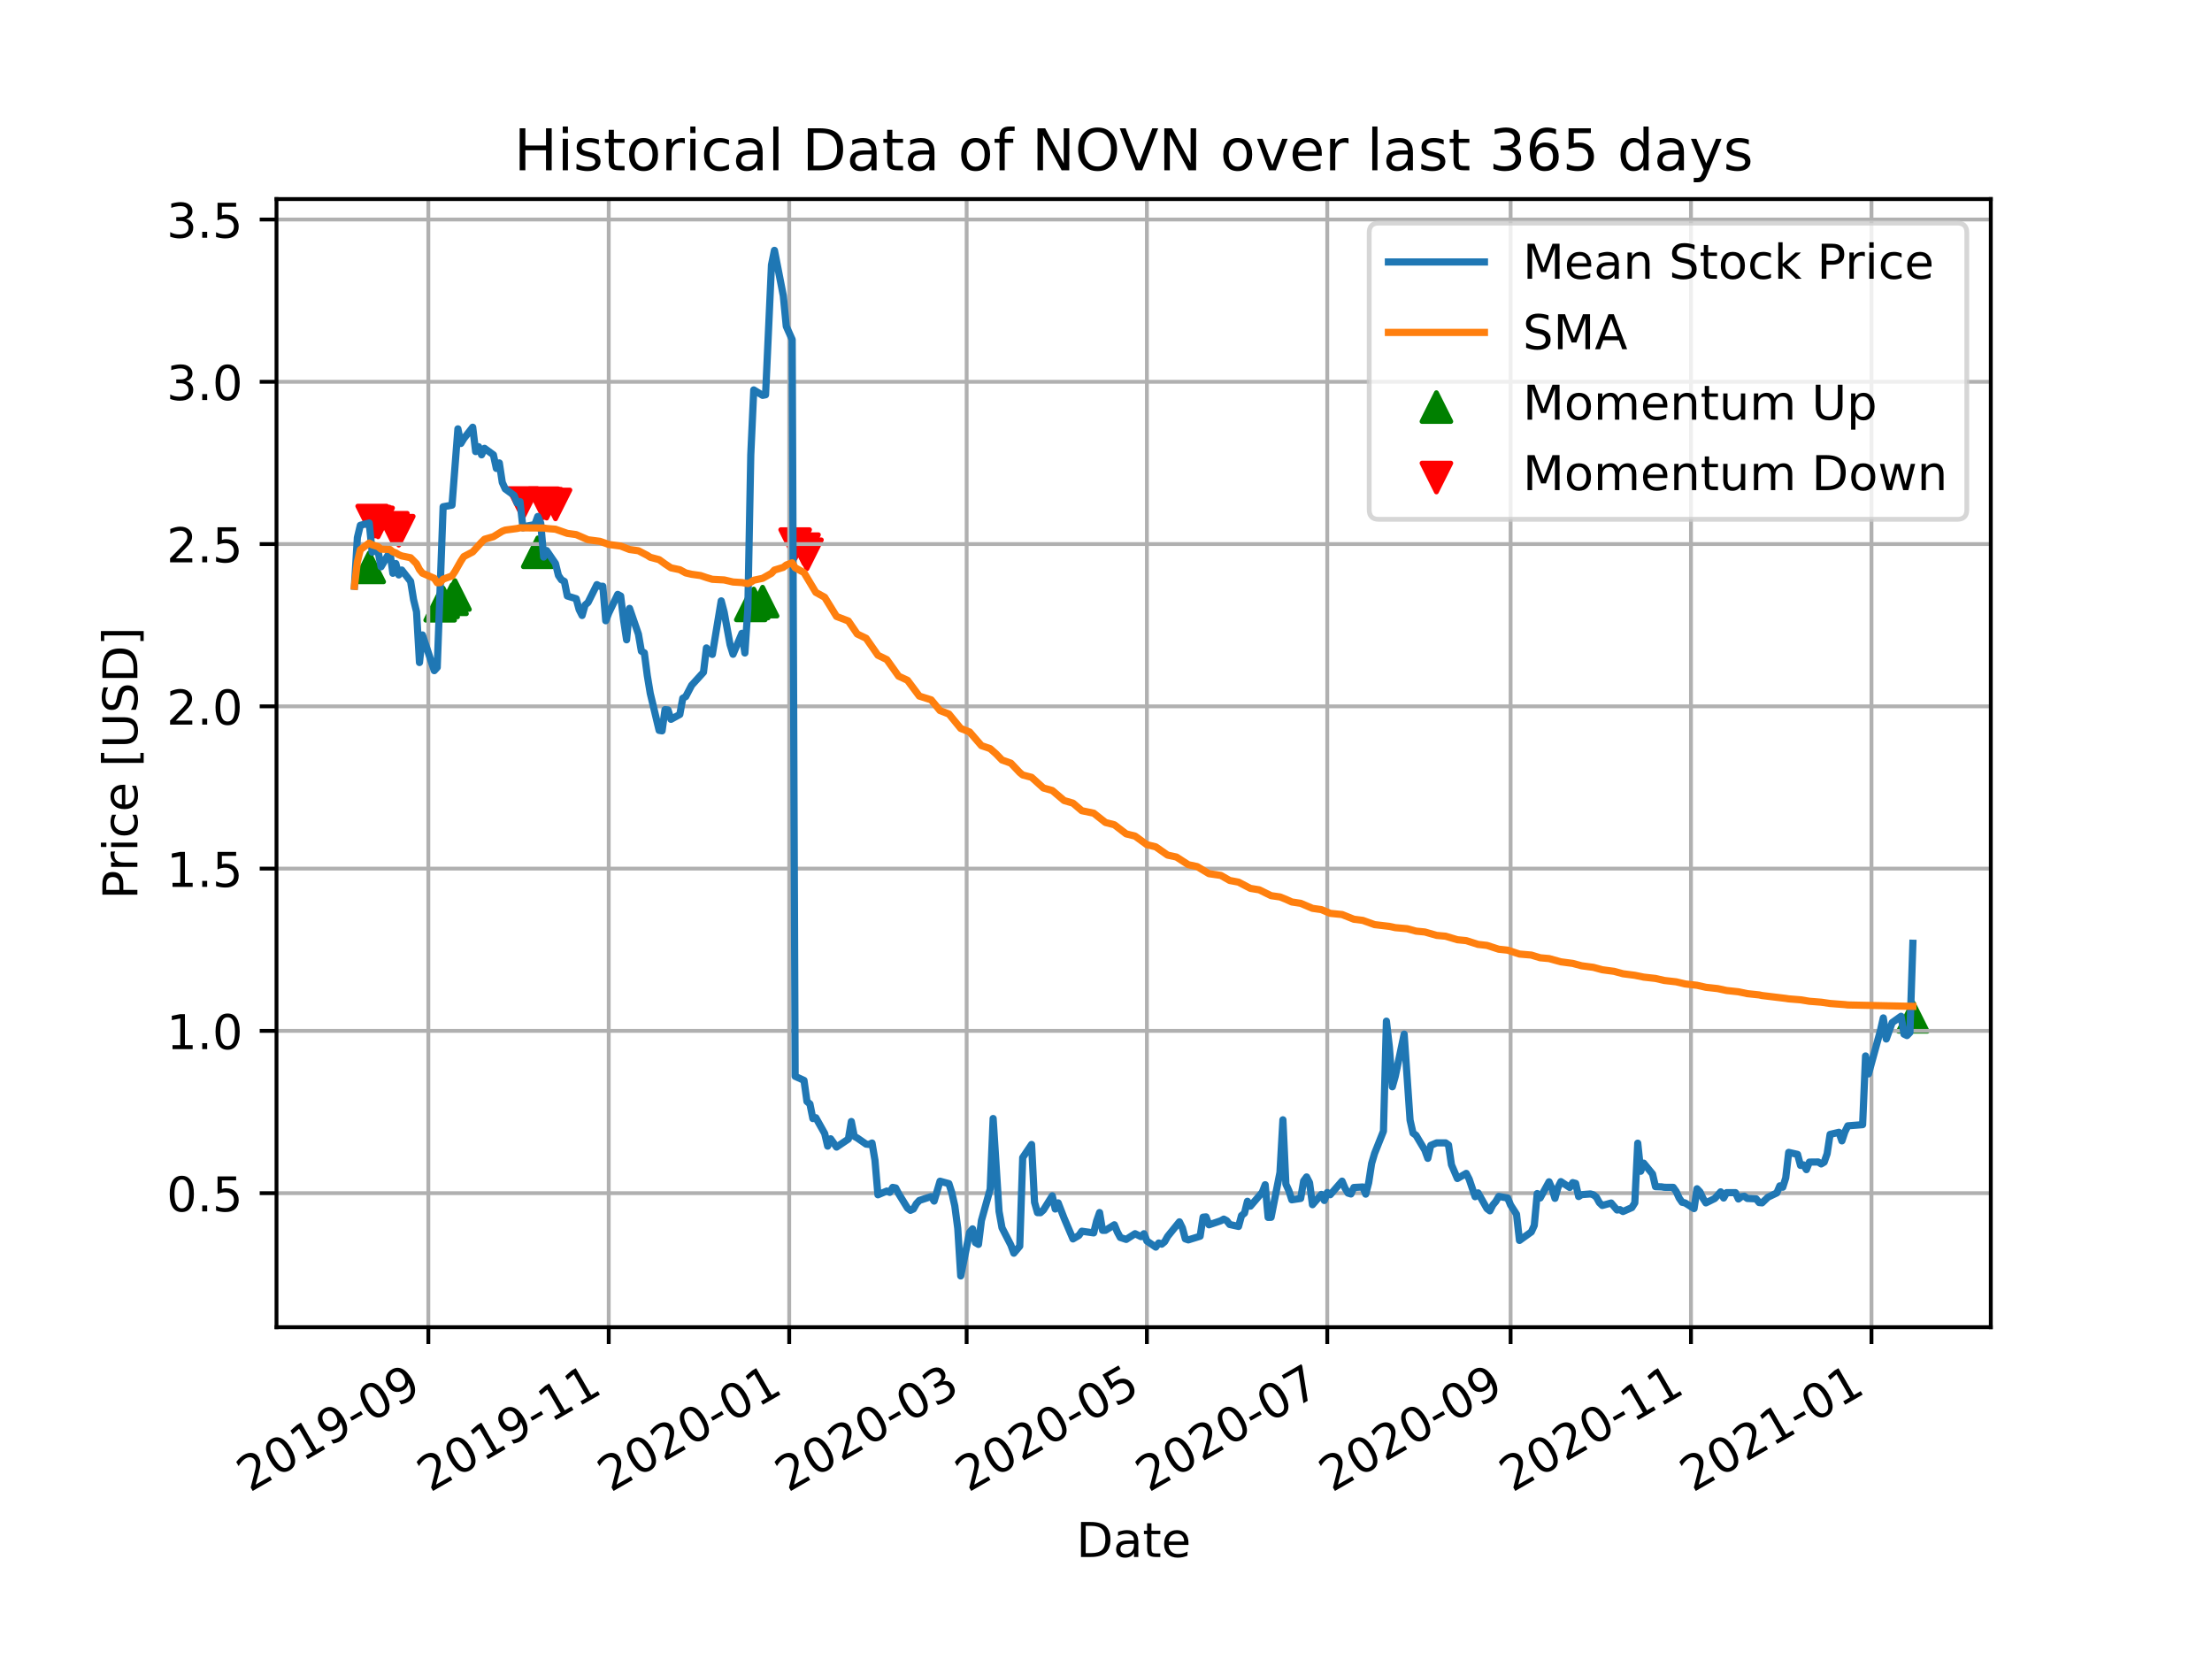 <?xml version="1.0" encoding="utf-8" standalone="no"?>
<!DOCTYPE svg PUBLIC "-//W3C//DTD SVG 1.1//EN"
  "http://www.w3.org/Graphics/SVG/1.1/DTD/svg11.dtd">
<!-- Created with matplotlib (https://matplotlib.org/) -->
<svg height="345.6pt" version="1.1" viewBox="0 0 460.8 345.6" width="460.8pt" xmlns="http://www.w3.org/2000/svg" xmlns:xlink="http://www.w3.org/1999/xlink">
 <defs>
  <style type="text/css">*{stroke-linecap:butt;stroke-linejoin:round;}</style>
 </defs>
 <g id="figure_1">
  <g id="patch_1">
   <path d="M 0 345.6 
L 460.8 345.6 
L 460.8 0 
L 0 0 
z
" style="fill:#ffffff;"/>
  </g>
  <g id="axes_1">
   <g id="patch_2">
    <path d="M 57.6 276.48 
L 414.72 276.48 
L 414.72 41.472 
L 57.6 41.472 
z
" style="fill:#ffffff;"/>
   </g>
   <g id="PathCollection_1">
    <defs>
     <path d="M 0 -3 
L -3 3 
L 3 3 
z
" id="m04ae686fb0" style="stroke:#008000;"/>
    </defs>
    <g clip-path="url(#p4b1b484365)">
     <use style="fill:#008000;stroke:#008000;" x="76.913" xlink:href="#m04ae686fb0" y="118.2"/>
     <use style="fill:#008000;stroke:#008000;" x="91.697" xlink:href="#m04ae686fb0" y="126.199"/>
     <use style="fill:#008000;stroke:#008000;" x="92.313" xlink:href="#m04ae686fb0" y="125.503"/>
     <use style="fill:#008000;stroke:#008000;" x="94.161" xlink:href="#m04ae686fb0" y="124.852"/>
     <use style="fill:#008000;stroke:#008000;" x="94.777" xlink:href="#m04ae686fb0" y="123.955"/>
     <use style="fill:#008000;stroke:#008000;" x="112.024" xlink:href="#m04ae686fb0" y="115.055"/>
     <use style="fill:#008000;stroke:#008000;" x="156.402" xlink:href="#m04ae686fb0" y="126.121"/>
     <use style="fill:#008000;stroke:#008000;" x="157.018" xlink:href="#m04ae686fb0" y="125.716"/>
     <use style="fill:#008000;stroke:#008000;" x="158.866" xlink:href="#m04ae686fb0" y="125.331"/>
     <use style="fill:#008000;stroke:#008000;" x="398.487" xlink:href="#m04ae686fb0" y="211.825"/>
    </g>
   </g>
   <g id="PathCollection_2">
    <defs>
     <path d="M -0 3 
L 3 -3 
L -3 -3 
z
" id="m6aefcc389e" style="stroke:#ff0000;"/>
    </defs>
    <g clip-path="url(#p4b1b484365)">
     <use style="fill:#ff0000;stroke:#ff0000;" x="77.529" xlink:href="#m6aefcc389e" y="108.439"/>
     <use style="fill:#ff0000;stroke:#ff0000;" x="78.145" xlink:href="#m6aefcc389e" y="108.65"/>
     <use style="fill:#ff0000;stroke:#ff0000;" x="78.761" xlink:href="#m6aefcc389e" y="108.819"/>
     <use style="fill:#ff0000;stroke:#ff0000;" x="81.841" xlink:href="#m6aefcc389e" y="109.937"/>
     <use style="fill:#ff0000;stroke:#ff0000;" x="83.073" xlink:href="#m6aefcc389e" y="110.558"/>
     <use style="fill:#ff0000;stroke:#ff0000;" x="108.944" xlink:href="#m6aefcc389e" y="104.785"/>
     <use style="fill:#ff0000;stroke:#ff0000;" x="113.256" xlink:href="#m6aefcc389e" y="104.823"/>
     <use style="fill:#ff0000;stroke:#ff0000;" x="113.872" xlink:href="#m6aefcc389e" y="104.926"/>
     <use style="fill:#ff0000;stroke:#ff0000;" x="115.72" xlink:href="#m6aefcc389e" y="105.083"/>
     <use style="fill:#ff0000;stroke:#ff0000;" x="165.642" xlink:href="#m6aefcc389e" y="113.348"/>
     <use style="fill:#ff0000;stroke:#ff0000;" x="167.489" xlink:href="#m6aefcc389e" y="114.396"/>
     <use style="fill:#ff0000;stroke:#ff0000;" x="168.105" xlink:href="#m6aefcc389e" y="115.466"/>
    </g>
   </g>
   <g id="matplotlib.axis_1">
    <g id="xtick_1">
     <g id="line2d_1">
      <path clip-path="url(#p4b1b484365)" d="M 89.233 276.48 
L 89.233 41.472 
" style="fill:none;stroke:#b0b0b0;stroke-linecap:square;stroke-width:0.8;"/>
     </g>
     <g id="line2d_2">
      <defs>
       <path d="M 0 0 
L 0 3.5 
" id="m0b0d57983b" style="stroke:#000000;stroke-width:0.8;"/>
      </defs>
      <g>
       <use style="stroke:#000000;stroke-width:0.8;" x="89.233" xlink:href="#m0b0d57983b" y="276.48"/>
      </g>
     </g>
     <g id="text_1">
      <!-- 2019-09 -->
      <g transform="translate(52.008 310.952)rotate(-30)scale(0.1 -0.1)">
       <defs>
        <path d="M 19.188 8.297 
L 53.609 8.297 
L 53.609 0 
L 7.328 0 
L 7.328 8.297 
Q 12.938 14.109 22.625 23.891 
Q 32.328 33.688 34.812 36.531 
Q 39.547 41.844 41.422 45.531 
Q 43.312 49.219 43.312 52.781 
Q 43.312 58.594 39.234 62.25 
Q 35.156 65.922 28.609 65.922 
Q 23.969 65.922 18.812 64.312 
Q 13.672 62.703 7.812 59.422 
L 7.812 69.391 
Q 13.766 71.781 18.938 73 
Q 24.125 74.219 28.422 74.219 
Q 39.75 74.219 46.484 68.547 
Q 53.219 62.891 53.219 53.422 
Q 53.219 48.922 51.531 44.891 
Q 49.859 40.875 45.406 35.406 
Q 44.188 33.984 37.641 27.219 
Q 31.109 20.453 19.188 8.297 
z
" id="DejaVuSans-50"/>
        <path d="M 31.781 66.406 
Q 24.172 66.406 20.328 58.906 
Q 16.5 51.422 16.5 36.375 
Q 16.5 21.391 20.328 13.891 
Q 24.172 6.391 31.781 6.391 
Q 39.453 6.391 43.281 13.891 
Q 47.125 21.391 47.125 36.375 
Q 47.125 51.422 43.281 58.906 
Q 39.453 66.406 31.781 66.406 
z
M 31.781 74.219 
Q 44.047 74.219 50.516 64.516 
Q 56.984 54.828 56.984 36.375 
Q 56.984 17.969 50.516 8.266 
Q 44.047 -1.422 31.781 -1.422 
Q 19.531 -1.422 13.062 8.266 
Q 6.594 17.969 6.594 36.375 
Q 6.594 54.828 13.062 64.516 
Q 19.531 74.219 31.781 74.219 
z
" id="DejaVuSans-48"/>
        <path d="M 12.406 8.297 
L 28.516 8.297 
L 28.516 63.922 
L 10.984 60.406 
L 10.984 69.391 
L 28.422 72.906 
L 38.281 72.906 
L 38.281 8.297 
L 54.391 8.297 
L 54.391 0 
L 12.406 0 
z
" id="DejaVuSans-49"/>
        <path d="M 10.984 1.516 
L 10.984 10.5 
Q 14.703 8.734 18.5 7.812 
Q 22.312 6.891 25.984 6.891 
Q 35.75 6.891 40.891 13.453 
Q 46.047 20.016 46.781 33.406 
Q 43.953 29.203 39.594 26.953 
Q 35.25 24.703 29.984 24.703 
Q 19.047 24.703 12.672 31.312 
Q 6.297 37.938 6.297 49.422 
Q 6.297 60.641 12.938 67.422 
Q 19.578 74.219 30.609 74.219 
Q 43.266 74.219 49.922 64.516 
Q 56.594 54.828 56.594 36.375 
Q 56.594 19.141 48.406 8.859 
Q 40.234 -1.422 26.422 -1.422 
Q 22.703 -1.422 18.891 -0.688 
Q 15.094 0.047 10.984 1.516 
z
M 30.609 32.422 
Q 37.25 32.422 41.125 36.953 
Q 45.016 41.5 45.016 49.422 
Q 45.016 57.281 41.125 61.844 
Q 37.25 66.406 30.609 66.406 
Q 23.969 66.406 20.094 61.844 
Q 16.219 57.281 16.219 49.422 
Q 16.219 41.5 20.094 36.953 
Q 23.969 32.422 30.609 32.422 
z
" id="DejaVuSans-57"/>
        <path d="M 4.891 31.391 
L 31.203 31.391 
L 31.203 23.391 
L 4.891 23.391 
z
" id="DejaVuSans-45"/>
       </defs>
       <use xlink:href="#DejaVuSans-50"/>
       <use x="63.623" xlink:href="#DejaVuSans-48"/>
       <use x="127.246" xlink:href="#DejaVuSans-49"/>
       <use x="190.869" xlink:href="#DejaVuSans-57"/>
       <use x="254.492" xlink:href="#DejaVuSans-45"/>
       <use x="290.576" xlink:href="#DejaVuSans-48"/>
       <use x="354.199" xlink:href="#DejaVuSans-57"/>
      </g>
     </g>
    </g>
    <g id="xtick_2">
     <g id="line2d_3">
      <path clip-path="url(#p4b1b484365)" d="M 126.808 276.48 
L 126.808 41.472 
" style="fill:none;stroke:#b0b0b0;stroke-linecap:square;stroke-width:0.8;"/>
     </g>
     <g id="line2d_4">
      <g>
       <use style="stroke:#000000;stroke-width:0.8;" x="126.808" xlink:href="#m0b0d57983b" y="276.48"/>
      </g>
     </g>
     <g id="text_2">
      <!-- 2019-11 -->
      <g transform="translate(89.583 310.952)rotate(-30)scale(0.1 -0.1)">
       <use xlink:href="#DejaVuSans-50"/>
       <use x="63.623" xlink:href="#DejaVuSans-48"/>
       <use x="127.246" xlink:href="#DejaVuSans-49"/>
       <use x="190.869" xlink:href="#DejaVuSans-57"/>
       <use x="254.492" xlink:href="#DejaVuSans-45"/>
       <use x="290.576" xlink:href="#DejaVuSans-49"/>
       <use x="354.199" xlink:href="#DejaVuSans-49"/>
      </g>
     </g>
    </g>
    <g id="xtick_3">
     <g id="line2d_5">
      <path clip-path="url(#p4b1b484365)" d="M 164.41 276.48 
L 164.41 41.472 
" style="fill:none;stroke:#b0b0b0;stroke-linecap:square;stroke-width:0.8;"/>
     </g>
     <g id="line2d_6">
      <g>
       <use style="stroke:#000000;stroke-width:0.8;" x="164.41" xlink:href="#m0b0d57983b" y="276.48"/>
      </g>
     </g>
     <g id="text_3">
      <!-- 2020-01 -->
      <g transform="translate(127.185 310.952)rotate(-30)scale(0.1 -0.1)">
       <use xlink:href="#DejaVuSans-50"/>
       <use x="63.623" xlink:href="#DejaVuSans-48"/>
       <use x="127.246" xlink:href="#DejaVuSans-50"/>
       <use x="190.869" xlink:href="#DejaVuSans-48"/>
       <use x="254.492" xlink:href="#DejaVuSans-45"/>
       <use x="290.576" xlink:href="#DejaVuSans-48"/>
       <use x="354.199" xlink:href="#DejaVuSans-49"/>
      </g>
     </g>
    </g>
    <g id="xtick_4">
     <g id="line2d_7">
      <path clip-path="url(#p4b1b484365)" d="M 201.369 276.48 
L 201.369 41.472 
" style="fill:none;stroke:#b0b0b0;stroke-linecap:square;stroke-width:0.8;"/>
     </g>
     <g id="line2d_8">
      <g>
       <use style="stroke:#000000;stroke-width:0.8;" x="201.369" xlink:href="#m0b0d57983b" y="276.48"/>
      </g>
     </g>
     <g id="text_4">
      <!-- 2020-03 -->
      <g transform="translate(164.144 310.952)rotate(-30)scale(0.1 -0.1)">
       <defs>
        <path d="M 40.578 39.312 
Q 47.656 37.797 51.625 33 
Q 55.609 28.219 55.609 21.188 
Q 55.609 10.406 48.188 4.484 
Q 40.766 -1.422 27.094 -1.422 
Q 22.516 -1.422 17.656 -0.516 
Q 12.797 0.391 7.625 2.203 
L 7.625 11.719 
Q 11.719 9.328 16.594 8.109 
Q 21.484 6.891 26.812 6.891 
Q 36.078 6.891 40.938 10.547 
Q 45.797 14.203 45.797 21.188 
Q 45.797 27.641 41.281 31.266 
Q 36.766 34.906 28.719 34.906 
L 20.219 34.906 
L 20.219 43.016 
L 29.109 43.016 
Q 36.375 43.016 40.234 45.922 
Q 44.094 48.828 44.094 54.297 
Q 44.094 59.906 40.109 62.906 
Q 36.141 65.922 28.719 65.922 
Q 24.656 65.922 20.016 65.031 
Q 15.375 64.156 9.812 62.312 
L 9.812 71.094 
Q 15.438 72.656 20.344 73.438 
Q 25.25 74.219 29.594 74.219 
Q 40.828 74.219 47.359 69.109 
Q 53.906 64.016 53.906 55.328 
Q 53.906 49.266 50.438 45.094 
Q 46.969 40.922 40.578 39.312 
z
" id="DejaVuSans-51"/>
       </defs>
       <use xlink:href="#DejaVuSans-50"/>
       <use x="63.623" xlink:href="#DejaVuSans-48"/>
       <use x="127.246" xlink:href="#DejaVuSans-50"/>
       <use x="190.869" xlink:href="#DejaVuSans-48"/>
       <use x="254.492" xlink:href="#DejaVuSans-45"/>
       <use x="290.576" xlink:href="#DejaVuSans-48"/>
       <use x="354.199" xlink:href="#DejaVuSans-51"/>
      </g>
     </g>
    </g>
    <g id="xtick_5">
     <g id="line2d_9">
      <path clip-path="url(#p4b1b484365)" d="M 238.919 276.48 
L 238.919 41.472 
" style="fill:none;stroke:#b0b0b0;stroke-linecap:square;stroke-width:0.8;"/>
     </g>
     <g id="line2d_10">
      <g>
       <use style="stroke:#000000;stroke-width:0.8;" x="238.919" xlink:href="#m0b0d57983b" y="276.48"/>
      </g>
     </g>
     <g id="text_5">
      <!-- 2020-05 -->
      <g transform="translate(201.694 310.952)rotate(-30)scale(0.1 -0.1)">
       <defs>
        <path d="M 10.797 72.906 
L 49.516 72.906 
L 49.516 64.594 
L 19.828 64.594 
L 19.828 46.734 
Q 21.969 47.469 24.109 47.828 
Q 26.266 48.188 28.422 48.188 
Q 40.625 48.188 47.75 41.5 
Q 54.891 34.812 54.891 23.391 
Q 54.891 11.625 47.562 5.094 
Q 40.234 -1.422 26.906 -1.422 
Q 22.312 -1.422 17.547 -0.641 
Q 12.797 0.141 7.719 1.703 
L 7.719 11.625 
Q 12.109 9.234 16.797 8.062 
Q 21.484 6.891 26.703 6.891 
Q 35.156 6.891 40.078 11.328 
Q 45.016 15.766 45.016 23.391 
Q 45.016 31 40.078 35.438 
Q 35.156 39.891 26.703 39.891 
Q 22.75 39.891 18.812 39.016 
Q 14.891 38.141 10.797 36.281 
z
" id="DejaVuSans-53"/>
       </defs>
       <use xlink:href="#DejaVuSans-50"/>
       <use x="63.623" xlink:href="#DejaVuSans-48"/>
       <use x="127.246" xlink:href="#DejaVuSans-50"/>
       <use x="190.869" xlink:href="#DejaVuSans-48"/>
       <use x="254.492" xlink:href="#DejaVuSans-45"/>
       <use x="290.576" xlink:href="#DejaVuSans-48"/>
       <use x="354.199" xlink:href="#DejaVuSans-53"/>
      </g>
     </g>
    </g>
    <g id="xtick_6">
     <g id="line2d_11">
      <path clip-path="url(#p4b1b484365)" d="M 276.495 276.48 
L 276.495 41.472 
" style="fill:none;stroke:#b0b0b0;stroke-linecap:square;stroke-width:0.8;"/>
     </g>
     <g id="line2d_12">
      <g>
       <use style="stroke:#000000;stroke-width:0.8;" x="276.495" xlink:href="#m0b0d57983b" y="276.48"/>
      </g>
     </g>
     <g id="text_6">
      <!-- 2020-07 -->
      <g transform="translate(239.27 310.952)rotate(-30)scale(0.1 -0.1)">
       <defs>
        <path d="M 8.203 72.906 
L 55.078 72.906 
L 55.078 68.703 
L 28.609 0 
L 18.312 0 
L 43.219 64.594 
L 8.203 64.594 
z
" id="DejaVuSans-55"/>
       </defs>
       <use xlink:href="#DejaVuSans-50"/>
       <use x="63.623" xlink:href="#DejaVuSans-48"/>
       <use x="127.246" xlink:href="#DejaVuSans-50"/>
       <use x="190.869" xlink:href="#DejaVuSans-48"/>
       <use x="254.492" xlink:href="#DejaVuSans-45"/>
       <use x="290.576" xlink:href="#DejaVuSans-48"/>
       <use x="354.199" xlink:href="#DejaVuSans-55"/>
      </g>
     </g>
    </g>
    <g id="xtick_7">
     <g id="line2d_13">
      <path clip-path="url(#p4b1b484365)" d="M 314.686 276.48 
L 314.686 41.472 
" style="fill:none;stroke:#b0b0b0;stroke-linecap:square;stroke-width:0.8;"/>
     </g>
     <g id="line2d_14">
      <g>
       <use style="stroke:#000000;stroke-width:0.8;" x="314.686" xlink:href="#m0b0d57983b" y="276.48"/>
      </g>
     </g>
     <g id="text_7">
      <!-- 2020-09 -->
      <g transform="translate(277.462 310.952)rotate(-30)scale(0.1 -0.1)">
       <use xlink:href="#DejaVuSans-50"/>
       <use x="63.623" xlink:href="#DejaVuSans-48"/>
       <use x="127.246" xlink:href="#DejaVuSans-50"/>
       <use x="190.869" xlink:href="#DejaVuSans-48"/>
       <use x="254.492" xlink:href="#DejaVuSans-45"/>
       <use x="290.576" xlink:href="#DejaVuSans-48"/>
       <use x="354.199" xlink:href="#DejaVuSans-57"/>
      </g>
     </g>
    </g>
    <g id="xtick_8">
     <g id="line2d_15">
      <path clip-path="url(#p4b1b484365)" d="M 352.262 276.48 
L 352.262 41.472 
" style="fill:none;stroke:#b0b0b0;stroke-linecap:square;stroke-width:0.8;"/>
     </g>
     <g id="line2d_16">
      <g>
       <use style="stroke:#000000;stroke-width:0.8;" x="352.262" xlink:href="#m0b0d57983b" y="276.48"/>
      </g>
     </g>
     <g id="text_8">
      <!-- 2020-11 -->
      <g transform="translate(315.037 310.952)rotate(-30)scale(0.1 -0.1)">
       <use xlink:href="#DejaVuSans-50"/>
       <use x="63.623" xlink:href="#DejaVuSans-48"/>
       <use x="127.246" xlink:href="#DejaVuSans-50"/>
       <use x="190.869" xlink:href="#DejaVuSans-48"/>
       <use x="254.492" xlink:href="#DejaVuSans-45"/>
       <use x="290.576" xlink:href="#DejaVuSans-49"/>
       <use x="354.199" xlink:href="#DejaVuSans-49"/>
      </g>
     </g>
    </g>
    <g id="xtick_9">
     <g id="line2d_17">
      <path clip-path="url(#p4b1b484365)" d="M 389.863 276.48 
L 389.863 41.472 
" style="fill:none;stroke:#b0b0b0;stroke-linecap:square;stroke-width:0.8;"/>
     </g>
     <g id="line2d_18">
      <g>
       <use style="stroke:#000000;stroke-width:0.8;" x="389.863" xlink:href="#m0b0d57983b" y="276.48"/>
      </g>
     </g>
     <g id="text_9">
      <!-- 2021-01 -->
      <g transform="translate(352.639 310.952)rotate(-30)scale(0.1 -0.1)">
       <use xlink:href="#DejaVuSans-50"/>
       <use x="63.623" xlink:href="#DejaVuSans-48"/>
       <use x="127.246" xlink:href="#DejaVuSans-50"/>
       <use x="190.869" xlink:href="#DejaVuSans-49"/>
       <use x="254.492" xlink:href="#DejaVuSans-45"/>
       <use x="290.576" xlink:href="#DejaVuSans-48"/>
       <use x="354.199" xlink:href="#DejaVuSans-49"/>
      </g>
     </g>
    </g>
    <g id="text_10">
     <!-- Date -->
     <g transform="translate(224.209 324.351)scale(0.1 -0.1)">
      <defs>
       <path d="M 19.672 64.797 
L 19.672 8.109 
L 31.594 8.109 
Q 46.688 8.109 53.688 14.938 
Q 60.688 21.781 60.688 36.531 
Q 60.688 51.172 53.688 57.984 
Q 46.688 64.797 31.594 64.797 
z
M 9.812 72.906 
L 30.078 72.906 
Q 51.266 72.906 61.172 64.094 
Q 71.094 55.281 71.094 36.531 
Q 71.094 17.672 61.125 8.828 
Q 51.172 0 30.078 0 
L 9.812 0 
z
" id="DejaVuSans-68"/>
       <path d="M 34.281 27.484 
Q 23.391 27.484 19.188 25 
Q 14.984 22.516 14.984 16.5 
Q 14.984 11.719 18.141 8.906 
Q 21.297 6.109 26.703 6.109 
Q 34.188 6.109 38.703 11.406 
Q 43.219 16.703 43.219 25.484 
L 43.219 27.484 
z
M 52.203 31.203 
L 52.203 0 
L 43.219 0 
L 43.219 8.297 
Q 40.141 3.328 35.547 0.953 
Q 30.953 -1.422 24.312 -1.422 
Q 15.922 -1.422 10.953 3.297 
Q 6 8.016 6 15.922 
Q 6 25.141 12.172 29.828 
Q 18.359 34.516 30.609 34.516 
L 43.219 34.516 
L 43.219 35.406 
Q 43.219 41.609 39.141 45 
Q 35.062 48.391 27.688 48.391 
Q 23 48.391 18.547 47.266 
Q 14.109 46.141 10.016 43.891 
L 10.016 52.203 
Q 14.938 54.109 19.578 55.047 
Q 24.219 56 28.609 56 
Q 40.484 56 46.344 49.844 
Q 52.203 43.703 52.203 31.203 
z
" id="DejaVuSans-97"/>
       <path d="M 18.312 70.219 
L 18.312 54.688 
L 36.812 54.688 
L 36.812 47.703 
L 18.312 47.703 
L 18.312 18.016 
Q 18.312 11.328 20.141 9.422 
Q 21.969 7.516 27.594 7.516 
L 36.812 7.516 
L 36.812 0 
L 27.594 0 
Q 17.188 0 13.234 3.875 
Q 9.281 7.766 9.281 18.016 
L 9.281 47.703 
L 2.688 47.703 
L 2.688 54.688 
L 9.281 54.688 
L 9.281 70.219 
z
" id="DejaVuSans-116"/>
       <path d="M 56.203 29.594 
L 56.203 25.203 
L 14.891 25.203 
Q 15.484 15.922 20.484 11.062 
Q 25.484 6.203 34.422 6.203 
Q 39.594 6.203 44.453 7.469 
Q 49.312 8.734 54.109 11.281 
L 54.109 2.781 
Q 49.266 0.734 44.188 -0.344 
Q 39.109 -1.422 33.891 -1.422 
Q 20.797 -1.422 13.156 6.188 
Q 5.516 13.812 5.516 26.812 
Q 5.516 40.234 12.766 48.109 
Q 20.016 56 32.328 56 
Q 43.359 56 49.781 48.891 
Q 56.203 41.797 56.203 29.594 
z
M 47.219 32.234 
Q 47.125 39.594 43.094 43.984 
Q 39.062 48.391 32.422 48.391 
Q 24.906 48.391 20.391 44.141 
Q 15.875 39.891 15.188 32.172 
z
" id="DejaVuSans-101"/>
      </defs>
      <use xlink:href="#DejaVuSans-68"/>
      <use x="77.002" xlink:href="#DejaVuSans-97"/>
      <use x="138.281" xlink:href="#DejaVuSans-116"/>
      <use x="177.49" xlink:href="#DejaVuSans-101"/>
     </g>
    </g>
   </g>
   <g id="matplotlib.axis_2">
    <g id="ytick_1">
     <g id="line2d_19">
      <path clip-path="url(#p4b1b484365)" d="M 57.6 248.558 
L 414.72 248.558 
" style="fill:none;stroke:#b0b0b0;stroke-linecap:square;stroke-width:0.8;"/>
     </g>
     <g id="line2d_20">
      <defs>
       <path d="M 0 0 
L -3.5 0 
" id="m65d7227f65" style="stroke:#000000;stroke-width:0.8;"/>
      </defs>
      <g>
       <use style="stroke:#000000;stroke-width:0.8;" x="57.6" xlink:href="#m65d7227f65" y="248.558"/>
      </g>
     </g>
     <g id="text_11">
      <!-- 0.5 -->
      <g transform="translate(34.697 252.357)scale(0.1 -0.1)">
       <defs>
        <path d="M 10.688 12.406 
L 21 12.406 
L 21 0 
L 10.688 0 
z
" id="DejaVuSans-46"/>
       </defs>
       <use xlink:href="#DejaVuSans-48"/>
       <use x="63.623" xlink:href="#DejaVuSans-46"/>
       <use x="95.41" xlink:href="#DejaVuSans-53"/>
      </g>
     </g>
    </g>
    <g id="ytick_2">
     <g id="line2d_21">
      <path clip-path="url(#p4b1b484365)" d="M 57.6 214.753 
L 414.72 214.753 
" style="fill:none;stroke:#b0b0b0;stroke-linecap:square;stroke-width:0.8;"/>
     </g>
     <g id="line2d_22">
      <g>
       <use style="stroke:#000000;stroke-width:0.8;" x="57.6" xlink:href="#m65d7227f65" y="214.753"/>
      </g>
     </g>
     <g id="text_12">
      <!-- 1.0 -->
      <g transform="translate(34.697 218.552)scale(0.1 -0.1)">
       <use xlink:href="#DejaVuSans-49"/>
       <use x="63.623" xlink:href="#DejaVuSans-46"/>
       <use x="95.41" xlink:href="#DejaVuSans-48"/>
      </g>
     </g>
    </g>
    <g id="ytick_3">
     <g id="line2d_23">
      <path clip-path="url(#p4b1b484365)" d="M 57.6 180.949 
L 414.72 180.949 
" style="fill:none;stroke:#b0b0b0;stroke-linecap:square;stroke-width:0.8;"/>
     </g>
     <g id="line2d_24">
      <g>
       <use style="stroke:#000000;stroke-width:0.8;" x="57.6" xlink:href="#m65d7227f65" y="180.949"/>
      </g>
     </g>
     <g id="text_13">
      <!-- 1.5 -->
      <g transform="translate(34.697 184.748)scale(0.1 -0.1)">
       <use xlink:href="#DejaVuSans-49"/>
       <use x="63.623" xlink:href="#DejaVuSans-46"/>
       <use x="95.41" xlink:href="#DejaVuSans-53"/>
      </g>
     </g>
    </g>
    <g id="ytick_4">
     <g id="line2d_25">
      <path clip-path="url(#p4b1b484365)" d="M 57.6 147.144 
L 414.72 147.144 
" style="fill:none;stroke:#b0b0b0;stroke-linecap:square;stroke-width:0.8;"/>
     </g>
     <g id="line2d_26">
      <g>
       <use style="stroke:#000000;stroke-width:0.8;" x="57.6" xlink:href="#m65d7227f65" y="147.144"/>
      </g>
     </g>
     <g id="text_14">
      <!-- 2.0 -->
      <g transform="translate(34.697 150.944)scale(0.1 -0.1)">
       <use xlink:href="#DejaVuSans-50"/>
       <use x="63.623" xlink:href="#DejaVuSans-46"/>
       <use x="95.41" xlink:href="#DejaVuSans-48"/>
      </g>
     </g>
    </g>
    <g id="ytick_5">
     <g id="line2d_27">
      <path clip-path="url(#p4b1b484365)" d="M 57.6 113.34 
L 414.72 113.34 
" style="fill:none;stroke:#b0b0b0;stroke-linecap:square;stroke-width:0.8;"/>
     </g>
     <g id="line2d_28">
      <g>
       <use style="stroke:#000000;stroke-width:0.8;" x="57.6" xlink:href="#m65d7227f65" y="113.34"/>
      </g>
     </g>
     <g id="text_15">
      <!-- 2.5 -->
      <g transform="translate(34.697 117.139)scale(0.1 -0.1)">
       <use xlink:href="#DejaVuSans-50"/>
       <use x="63.623" xlink:href="#DejaVuSans-46"/>
       <use x="95.41" xlink:href="#DejaVuSans-53"/>
      </g>
     </g>
    </g>
    <g id="ytick_6">
     <g id="line2d_29">
      <path clip-path="url(#p4b1b484365)" d="M 57.6 79.536 
L 414.72 79.536 
" style="fill:none;stroke:#b0b0b0;stroke-linecap:square;stroke-width:0.8;"/>
     </g>
     <g id="line2d_30">
      <g>
       <use style="stroke:#000000;stroke-width:0.8;" x="57.6" xlink:href="#m65d7227f65" y="79.536"/>
      </g>
     </g>
     <g id="text_16">
      <!-- 3.0 -->
      <g transform="translate(34.697 83.335)scale(0.1 -0.1)">
       <use xlink:href="#DejaVuSans-51"/>
       <use x="63.623" xlink:href="#DejaVuSans-46"/>
       <use x="95.41" xlink:href="#DejaVuSans-48"/>
      </g>
     </g>
    </g>
    <g id="ytick_7">
     <g id="line2d_31">
      <path clip-path="url(#p4b1b484365)" d="M 57.6 45.731 
L 414.72 45.731 
" style="fill:none;stroke:#b0b0b0;stroke-linecap:square;stroke-width:0.8;"/>
     </g>
     <g id="line2d_32">
      <g>
       <use style="stroke:#000000;stroke-width:0.8;" x="57.6" xlink:href="#m65d7227f65" y="45.731"/>
      </g>
     </g>
     <g id="text_17">
      <!-- 3.5 -->
      <g transform="translate(34.697 49.531)scale(0.1 -0.1)">
       <use xlink:href="#DejaVuSans-51"/>
       <use x="63.623" xlink:href="#DejaVuSans-46"/>
       <use x="95.41" xlink:href="#DejaVuSans-53"/>
      </g>
     </g>
    </g>
    <g id="text_18">
     <!-- Price [USD] -->
     <g transform="translate(28.617 187.348)rotate(-90)scale(0.1 -0.1)">
      <defs>
       <path d="M 19.672 64.797 
L 19.672 37.406 
L 32.078 37.406 
Q 38.969 37.406 42.719 40.969 
Q 46.484 44.531 46.484 51.125 
Q 46.484 57.672 42.719 61.234 
Q 38.969 64.797 32.078 64.797 
z
M 9.812 72.906 
L 32.078 72.906 
Q 44.344 72.906 50.609 67.359 
Q 56.891 61.812 56.891 51.125 
Q 56.891 40.328 50.609 34.812 
Q 44.344 29.297 32.078 29.297 
L 19.672 29.297 
L 19.672 0 
L 9.812 0 
z
" id="DejaVuSans-80"/>
       <path d="M 41.109 46.297 
Q 39.594 47.172 37.812 47.578 
Q 36.031 48 33.891 48 
Q 26.266 48 22.188 43.047 
Q 18.109 38.094 18.109 28.812 
L 18.109 0 
L 9.078 0 
L 9.078 54.688 
L 18.109 54.688 
L 18.109 46.188 
Q 20.953 51.172 25.484 53.578 
Q 30.031 56 36.531 56 
Q 37.453 56 38.578 55.875 
Q 39.703 55.766 41.062 55.516 
z
" id="DejaVuSans-114"/>
       <path d="M 9.422 54.688 
L 18.406 54.688 
L 18.406 0 
L 9.422 0 
z
M 9.422 75.984 
L 18.406 75.984 
L 18.406 64.594 
L 9.422 64.594 
z
" id="DejaVuSans-105"/>
       <path d="M 48.781 52.594 
L 48.781 44.188 
Q 44.969 46.297 41.141 47.344 
Q 37.312 48.391 33.406 48.391 
Q 24.656 48.391 19.812 42.844 
Q 14.984 37.312 14.984 27.297 
Q 14.984 17.281 19.812 11.734 
Q 24.656 6.203 33.406 6.203 
Q 37.312 6.203 41.141 7.25 
Q 44.969 8.297 48.781 10.406 
L 48.781 2.094 
Q 45.016 0.344 40.984 -0.531 
Q 36.969 -1.422 32.422 -1.422 
Q 20.062 -1.422 12.781 6.344 
Q 5.516 14.109 5.516 27.297 
Q 5.516 40.672 12.859 48.328 
Q 20.219 56 33.016 56 
Q 37.156 56 41.109 55.141 
Q 45.062 54.297 48.781 52.594 
z
" id="DejaVuSans-99"/>
       <path id="DejaVuSans-32"/>
       <path d="M 8.594 75.984 
L 29.297 75.984 
L 29.297 69 
L 17.578 69 
L 17.578 -6.203 
L 29.297 -6.203 
L 29.297 -13.188 
L 8.594 -13.188 
z
" id="DejaVuSans-91"/>
       <path d="M 8.688 72.906 
L 18.609 72.906 
L 18.609 28.609 
Q 18.609 16.891 22.844 11.734 
Q 27.094 6.594 36.625 6.594 
Q 46.094 6.594 50.344 11.734 
Q 54.594 16.891 54.594 28.609 
L 54.594 72.906 
L 64.5 72.906 
L 64.5 27.391 
Q 64.5 13.141 57.438 5.859 
Q 50.391 -1.422 36.625 -1.422 
Q 22.797 -1.422 15.734 5.859 
Q 8.688 13.141 8.688 27.391 
z
" id="DejaVuSans-85"/>
       <path d="M 53.516 70.516 
L 53.516 60.891 
Q 47.906 63.578 42.922 64.891 
Q 37.938 66.219 33.297 66.219 
Q 25.25 66.219 20.875 63.094 
Q 16.5 59.969 16.5 54.203 
Q 16.5 49.359 19.406 46.891 
Q 22.312 44.438 30.422 42.922 
L 36.375 41.703 
Q 47.406 39.594 52.656 34.297 
Q 57.906 29 57.906 20.125 
Q 57.906 9.516 50.797 4.047 
Q 43.703 -1.422 29.984 -1.422 
Q 24.812 -1.422 18.969 -0.25 
Q 13.141 0.922 6.891 3.219 
L 6.891 13.375 
Q 12.891 10.016 18.656 8.297 
Q 24.422 6.594 29.984 6.594 
Q 38.422 6.594 43.016 9.906 
Q 47.609 13.234 47.609 19.391 
Q 47.609 24.75 44.312 27.781 
Q 41.016 30.812 33.5 32.328 
L 27.484 33.5 
Q 16.453 35.688 11.516 40.375 
Q 6.594 45.062 6.594 53.422 
Q 6.594 63.094 13.406 68.656 
Q 20.219 74.219 32.172 74.219 
Q 37.312 74.219 42.625 73.281 
Q 47.953 72.359 53.516 70.516 
z
" id="DejaVuSans-83"/>
       <path d="M 30.422 75.984 
L 30.422 -13.188 
L 9.719 -13.188 
L 9.719 -6.203 
L 21.391 -6.203 
L 21.391 69 
L 9.719 69 
L 9.719 75.984 
z
" id="DejaVuSans-93"/>
      </defs>
      <use xlink:href="#DejaVuSans-80"/>
      <use x="58.553" xlink:href="#DejaVuSans-114"/>
      <use x="99.666" xlink:href="#DejaVuSans-105"/>
      <use x="127.449" xlink:href="#DejaVuSans-99"/>
      <use x="182.43" xlink:href="#DejaVuSans-101"/>
      <use x="243.953" xlink:href="#DejaVuSans-32"/>
      <use x="275.74" xlink:href="#DejaVuSans-91"/>
      <use x="314.754" xlink:href="#DejaVuSans-85"/>
      <use x="387.947" xlink:href="#DejaVuSans-83"/>
      <use x="451.424" xlink:href="#DejaVuSans-68"/>
      <use x="528.426" xlink:href="#DejaVuSans-93"/>
     </g>
    </g>
   </g>
   <g id="line2d_33">
    <path clip-path="url(#p4b1b484365)" d="M 73.833 122.129 
L 74.449 111.988 
L 75.065 109.429 
L 76.913 108.946 
L 77.529 115.03 
L 78.145 114.733 
L 78.761 114.861 
L 79.377 118.073 
L 81.225 114.976 
L 81.841 119.425 
L 82.457 117.397 
L 83.073 119.763 
L 83.689 118.749 
L 85.537 121.115 
L 86.153 124.915 
L 86.769 127.43 
L 87.385 138.017 
L 88.001 132.271 
L 90.465 139.708 
L 91.081 139.031 
L 92.313 105.565 
L 94.161 105.227 
L 95.393 89.339 
L 96.009 92.381 
L 96.625 91.367 
L 98.472 89.001 
L 99.088 94.072 
L 99.704 93.057 
L 100.32 94.748 
L 100.936 93.396 
L 102.784 94.748 
L 103.4 97.577 
L 104.016 96.438 
L 104.632 100.494 
L 105.248 101.847 
L 107.096 103.199 
L 107.712 104.771 
L 108.328 104.5 
L 108.944 109.96 
L 109.56 109.622 
L 111.408 109.284 
L 112.024 107.593 
L 112.64 108.946 
L 113.256 116.044 
L 113.872 114.692 
L 115.72 117.397 
L 116.336 119.878 
L 116.952 120.777 
L 117.568 121.115 
L 118.184 124.157 
L 120.032 124.722 
L 120.648 127 
L 121.264 128.214 
L 121.88 126.04 
L 122.496 125.51 
L 124.344 121.791 
L 124.96 122.129 
L 125.576 122.129 
L 126.192 129.316 
L 126.808 127.72 
L 128.682 123.823 
L 129.298 124.157 
L 129.914 129.228 
L 130.53 133.285 
L 131.146 126.737 
L 132.994 132.102 
L 133.61 135.651 
L 134.226 135.992 
L 134.842 140.722 
L 135.458 144.44 
L 137.306 152.148 
L 137.922 152.252 
L 138.538 147.821 
L 139.154 147.888 
L 139.77 149.849 
L 141.618 148.835 
L 142.234 145.458 
L 142.85 145.116 
L 144.082 142.753 
L 146.546 140.046 
L 147.162 134.975 
L 147.778 135.989 
L 148.394 136.327 
L 150.242 125.172 
L 150.858 127.538 
L 152.09 134.299 
L 152.706 136.297 
L 154.554 131.933 
L 155.17 136.03 
L 155.786 126.862 
L 156.402 94.748 
L 157.018 81.226 
L 158.866 82.358 
L 159.482 82.24 
L 160.714 55.197 
L 161.33 52.154 
L 163.178 61.619 
L 163.794 67.985 
L 165.026 70.743 
L 165.642 224.218 
L 167.489 225.064 
L 168.105 229.458 
L 168.721 229.975 
L 169.337 233.024 
L 169.953 232.839 
L 171.801 236.138 
L 172.417 238.761 
L 173.033 237.233 
L 174.265 238.957 
L 176.729 237.294 
L 177.345 233.633 
L 177.961 236.719 
L 178.577 237.064 
L 180.425 238.342 
L 181.041 238.406 
L 181.657 238.109 
L 182.273 241.712 
L 182.889 248.896 
L 184.737 248.118 
L 185.353 248.389 
L 185.969 247.352 
L 186.585 247.476 
L 187.201 248.659 
L 189.049 251.668 
L 189.665 252.137 
L 190.281 251.854 
L 190.897 250.755 
L 191.513 250.079 
L 193.977 249.267 
L 194.593 250.206 
L 195.825 246.069 
L 197.673 246.571 
L 198.289 248.49 
L 198.905 251.225 
L 199.521 255.907 
L 200.137 265.798 
L 201.985 256.725 
L 202.601 255.995 
L 203.217 258.871 
L 203.833 259.23 
L 204.449 254.257 
L 206.271 247.712 
L 206.887 233.008 
L 208.119 252.344 
L 208.735 255.775 
L 210.583 259.375 
L 211.199 261.065 
L 212.431 259.595 
L 213.047 241.154 
L 214.895 238.416 
L 215.511 250.451 
L 216.127 252.614 
L 216.743 252.628 
L 217.359 252.08 
L 219.207 249.115 
L 219.823 251.864 
L 220.439 250.582 
L 221.671 253.763 
L 223.519 258.09 
L 224.751 257.364 
L 225.367 256.485 
L 227.831 256.836 
L 228.447 254.345 
L 229.063 252.594 
L 229.679 256.299 
L 230.295 256.299 
L 232.143 255.146 
L 232.759 256.637 
L 233.375 257.786 
L 234.607 258.192 
L 236.455 257.002 
L 237.687 257.614 
L 238.303 257.009 
L 238.919 258.526 
L 240.767 259.791 
L 241.383 258.936 
L 241.999 259.182 
L 242.615 258.682 
L 243.231 257.58 
L 245.695 254.531 
L 246.311 255.792 
L 246.927 258.084 
L 247.543 258.293 
L 250.007 257.529 
L 250.623 253.561 
L 251.239 253.5 
L 251.855 255.149 
L 254.319 254.308 
L 254.935 253.966 
L 255.551 254.291 
L 256.167 255.082 
L 258.015 255.491 
L 258.631 253.229 
L 259.247 252.726 
L 259.863 250.248 
L 260.479 251.262 
L 262.943 248.389 
L 263.559 246.8 
L 264.175 253.608 
L 264.791 253.588 
L 266.639 244.241 
L 267.255 233.278 
L 267.871 246.671 
L 268.487 248.017 
L 269.103 249.94 
L 270.951 249.66 
L 271.567 246.022 
L 272.183 245.177 
L 272.799 246.377 
L 273.415 250.961 
L 275.263 248.815 
L 275.879 250.079 
L 276.495 248.422 
L 277.111 248.885 
L 279.575 246.053 
L 280.191 247.516 
L 280.807 248.534 
L 281.423 248.727 
L 282.039 247.374 
L 283.887 247.269 
L 284.503 248.76 
L 285.119 246.384 
L 285.735 242.371 
L 286.351 240.276 
L 288.199 235.644 
L 288.815 212.725 
L 289.431 218.096 
L 290.047 226.395 
L 290.663 224.212 
L 292.511 215.429 
L 293.743 233.342 
L 294.359 236.053 
L 294.975 236.489 
L 296.823 239.599 
L 297.439 241.303 
L 298.055 238.595 
L 299.287 238.078 
L 301.135 238.075 
L 301.751 238.514 
L 302.367 242.638 
L 303.599 245.505 
L 305.447 244.44 
L 306.062 245.661 
L 307.294 249.295 
L 307.91 248.5 
L 309.758 251.769 
L 310.374 252.239 
L 310.99 251.019 
L 311.606 250.285 
L 312.222 249.234 
L 314.07 249.572 
L 314.686 251.032 
L 315.918 252.956 
L 316.534 258.405 
L 318.998 256.637 
L 319.614 255.288 
L 320.23 248.642 
L 320.846 249.562 
L 322.694 246.191 
L 323.31 247.621 
L 323.926 249.639 
L 324.542 247.395 
L 325.158 246.154 
L 327.006 247.378 
L 327.622 246.36 
L 328.238 246.523 
L 328.854 249.26 
L 329.47 248.869 
L 331.318 248.72 
L 331.934 248.899 
L 332.55 249.389 
L 333.166 250.522 
L 333.782 251.117 
L 335.63 250.61 
L 336.862 252.063 
L 337.478 251.992 
L 338.094 252.381 
L 339.942 251.566 
L 340.558 250.582 
L 341.174 238.146 
L 341.79 243.994 
L 342.406 242.304 
L 344.254 244.569 
L 344.87 247.202 
L 346.102 247.239 
L 346.718 247.337 
L 348.566 247.351 
L 349.182 248.22 
L 349.798 249.572 
L 350.414 250.461 
L 351.03 250.586 
L 352.904 251.769 
L 353.52 247.641 
L 354.136 248.291 
L 354.752 249.619 
L 355.368 250.586 
L 357.216 249.67 
L 358.448 248.284 
L 359.064 249.568 
L 359.68 248.453 
L 361.528 248.453 
L 362.144 249.771 
L 362.76 249.291 
L 363.376 249.196 
L 363.992 249.656 
L 365.84 249.741 
L 366.456 250.518 
L 367.072 250.576 
L 368.304 249.396 
L 370.152 248.504 
L 370.768 247.033 
L 371.384 247.32 
L 372 245.38 
L 372.616 240.059 
L 374.464 240.482 
L 375.079 242.777 
L 375.695 242.659 
L 376.311 243.656 
L 376.927 242.084 
L 378.775 242.064 
L 379.391 242.469 
L 380.007 242.103 
L 380.623 240.353 
L 381.239 236.314 
L 383.087 235.881 
L 383.703 237.666 
L 384.319 235.8 
L 384.935 234.529 
L 388.015 234.289 
L 388.631 219.973 
L 389.247 223.711 
L 391.711 214.75 
L 392.327 212.049 
L 392.943 216.443 
L 394.175 213.026 
L 396.023 211.711 
L 396.639 215.429 
L 397.255 215.727 
L 397.871 215.091 
L 398.487 196.499 
L 398.487 196.499 
" style="fill:none;stroke:#1f77b4;stroke-linecap:square;stroke-width:1.5;"/>
   </g>
   <g id="line2d_34">
    <path clip-path="url(#p4b1b484365)" d="M 73.833 122.129 
L 74.449 117.059 
L 75.065 114.515 
L 76.913 113.123 
L 77.529 113.504 
L 78.761 113.874 
L 79.377 114.399 
L 81.225 114.463 
L 81.841 114.959 
L 82.457 115.181 
L 83.073 115.562 
L 83.689 115.808 
L 85.537 116.187 
L 86.769 117.435 
L 87.385 118.646 
L 88.001 119.403 
L 90.465 120.471 
L 91.081 121.399 
L 91.697 121.37 
L 92.313 120.651 
L 94.161 119.981 
L 94.777 119.056 
L 96.009 116.887 
L 96.625 115.942 
L 98.472 114.98 
L 100.32 112.945 
L 100.936 112.335 
L 102.784 111.802 
L 104.632 110.666 
L 105.248 110.427 
L 107.712 110.097 
L 108.328 109.957 
L 113.256 109.994 
L 113.872 110.094 
L 115.72 110.246 
L 118.184 111.11 
L 120.032 111.367 
L 122.496 112.443 
L 124.96 112.765 
L 126.192 113.19 
L 126.808 113.424 
L 129.298 113.755 
L 131.146 114.471 
L 132.994 114.73 
L 134.842 115.69 
L 135.458 116.09 
L 137.306 116.584 
L 138.538 117.476 
L 139.77 118.291 
L 141.618 118.683 
L 142.85 119.348 
L 144.082 119.637 
L 145.93 119.894 
L 147.162 120.313 
L 148.394 120.682 
L 150.858 120.811 
L 152.706 121.24 
L 154.554 121.356 
L 155.786 121.571 
L 156.402 121.289 
L 157.018 120.871 
L 158.866 120.474 
L 160.714 119.429 
L 161.33 118.756 
L 163.178 118.19 
L 163.794 117.698 
L 165.026 117.242 
L 165.642 118.271 
L 167.489 119.288 
L 169.953 123.399 
L 171.801 124.424 
L 174.265 128.418 
L 176.729 129.365 
L 178.577 132.071 
L 180.425 132.964 
L 182.889 136.503 
L 184.737 137.403 
L 187.201 140.858 
L 189.049 141.717 
L 191.513 145.01 
L 193.977 145.788 
L 195.825 148.03 
L 197.673 148.744 
L 200.137 151.747 
L 201.985 152.481 
L 204.449 155.328 
L 206.271 155.952 
L 207.503 157.045 
L 208.735 158.321 
L 210.583 158.982 
L 212.431 160.931 
L 213.047 161.442 
L 214.895 161.929 
L 217.359 164.152 
L 219.207 164.673 
L 221.671 166.767 
L 223.519 167.311 
L 225.367 168.888 
L 227.831 169.399 
L 230.295 171.342 
L 232.143 171.816 
L 234.607 173.713 
L 236.455 174.17 
L 238.919 175.965 
L 240.767 176.413 
L 243.231 178.134 
L 245.079 178.536 
L 247.543 180.13 
L 249.391 180.524 
L 251.855 182.005 
L 254.319 182.363 
L 256.167 183.418 
L 258.015 183.768 
L 260.479 185.065 
L 262.327 185.368 
L 264.791 186.582 
L 266.639 186.849 
L 267.871 187.336 
L 269.103 187.897 
L 270.951 188.176 
L 273.415 189.224 
L 275.263 189.488 
L 277.111 190.269 
L 279.575 190.512 
L 282.039 191.495 
L 283.887 191.732 
L 286.351 192.615 
L 289.431 192.981 
L 290.663 193.246 
L 293.127 193.465 
L 294.975 193.969 
L 296.823 194.151 
L 299.287 194.858 
L 301.135 195.028 
L 303.599 195.764 
L 305.447 195.951 
L 307.91 196.736 
L 309.758 196.944 
L 312.222 197.743 
L 314.07 197.935 
L 316.534 198.747 
L 318.998 198.958 
L 320.846 199.521 
L 322.694 199.688 
L 325.158 200.367 
L 327.622 200.693 
L 329.47 201.188 
L 331.934 201.517 
L 333.782 202.017 
L 336.246 202.348 
L 338.094 202.85 
L 340.558 203.171 
L 342.406 203.55 
L 344.87 203.828 
L 346.718 204.251 
L 349.182 204.532 
L 351.03 204.97 
L 353.52 205.254 
L 355.368 205.671 
L 357.832 205.944 
L 359.68 206.342 
L 362.144 206.605 
L 363.992 206.996 
L 366.456 207.257 
L 367.072 207.388 
L 372 207.986 
L 372.616 208.081 
L 375.079 208.279 
L 376.927 208.582 
L 379.391 208.777 
L 381.239 209.044 
L 384.319 209.279 
L 384.935 209.351 
L 398.487 209.643 
L 398.487 209.643 
" style="fill:none;stroke:#ff7f0e;stroke-linecap:square;stroke-width:1.5;"/>
   </g>
   <g id="patch_3">
    <path d="M 57.6 276.48 
L 57.6 41.472 
" style="fill:none;stroke:#000000;stroke-linecap:square;stroke-linejoin:miter;stroke-width:0.8;"/>
   </g>
   <g id="patch_4">
    <path d="M 414.72 276.48 
L 414.72 41.472 
" style="fill:none;stroke:#000000;stroke-linecap:square;stroke-linejoin:miter;stroke-width:0.8;"/>
   </g>
   <g id="patch_5">
    <path d="M 57.6 276.48 
L 414.72 276.48 
" style="fill:none;stroke:#000000;stroke-linecap:square;stroke-linejoin:miter;stroke-width:0.8;"/>
   </g>
   <g id="patch_6">
    <path d="M 57.6 41.472 
L 414.72 41.472 
" style="fill:none;stroke:#000000;stroke-linecap:square;stroke-linejoin:miter;stroke-width:0.8;"/>
   </g>
   <g id="text_19">
    <!-- Historical Data of NOVN over last 365 days -->
    <g transform="translate(107.08 35.472)scale(0.12 -0.12)">
     <defs>
      <path d="M 9.812 72.906 
L 19.672 72.906 
L 19.672 43.016 
L 55.516 43.016 
L 55.516 72.906 
L 65.375 72.906 
L 65.375 0 
L 55.516 0 
L 55.516 34.719 
L 19.672 34.719 
L 19.672 0 
L 9.812 0 
z
" id="DejaVuSans-72"/>
      <path d="M 44.281 53.078 
L 44.281 44.578 
Q 40.484 46.531 36.375 47.5 
Q 32.281 48.484 27.875 48.484 
Q 21.188 48.484 17.844 46.438 
Q 14.5 44.391 14.5 40.281 
Q 14.5 37.156 16.891 35.375 
Q 19.281 33.594 26.516 31.984 
L 29.594 31.297 
Q 39.156 29.25 43.188 25.516 
Q 47.219 21.781 47.219 15.094 
Q 47.219 7.469 41.188 3.016 
Q 35.156 -1.422 24.609 -1.422 
Q 20.219 -1.422 15.453 -0.562 
Q 10.688 0.297 5.422 2 
L 5.422 11.281 
Q 10.406 8.688 15.234 7.391 
Q 20.062 6.109 24.812 6.109 
Q 31.156 6.109 34.562 8.281 
Q 37.984 10.453 37.984 14.406 
Q 37.984 18.062 35.516 20.016 
Q 33.062 21.969 24.703 23.781 
L 21.578 24.516 
Q 13.234 26.266 9.516 29.906 
Q 5.812 33.547 5.812 39.891 
Q 5.812 47.609 11.281 51.797 
Q 16.75 56 26.812 56 
Q 31.781 56 36.172 55.266 
Q 40.578 54.547 44.281 53.078 
z
" id="DejaVuSans-115"/>
      <path d="M 30.609 48.391 
Q 23.391 48.391 19.188 42.75 
Q 14.984 37.109 14.984 27.297 
Q 14.984 17.484 19.156 11.844 
Q 23.344 6.203 30.609 6.203 
Q 37.797 6.203 41.984 11.859 
Q 46.188 17.531 46.188 27.297 
Q 46.188 37.016 41.984 42.703 
Q 37.797 48.391 30.609 48.391 
z
M 30.609 56 
Q 42.328 56 49.016 48.375 
Q 55.719 40.766 55.719 27.297 
Q 55.719 13.875 49.016 6.219 
Q 42.328 -1.422 30.609 -1.422 
Q 18.844 -1.422 12.172 6.219 
Q 5.516 13.875 5.516 27.297 
Q 5.516 40.766 12.172 48.375 
Q 18.844 56 30.609 56 
z
" id="DejaVuSans-111"/>
      <path d="M 9.422 75.984 
L 18.406 75.984 
L 18.406 0 
L 9.422 0 
z
" id="DejaVuSans-108"/>
      <path d="M 37.109 75.984 
L 37.109 68.5 
L 28.516 68.5 
Q 23.688 68.5 21.797 66.547 
Q 19.922 64.594 19.922 59.516 
L 19.922 54.688 
L 34.719 54.688 
L 34.719 47.703 
L 19.922 47.703 
L 19.922 0 
L 10.891 0 
L 10.891 47.703 
L 2.297 47.703 
L 2.297 54.688 
L 10.891 54.688 
L 10.891 58.5 
Q 10.891 67.625 15.141 71.797 
Q 19.391 75.984 28.609 75.984 
z
" id="DejaVuSans-102"/>
      <path d="M 9.812 72.906 
L 23.094 72.906 
L 55.422 11.922 
L 55.422 72.906 
L 64.984 72.906 
L 64.984 0 
L 51.703 0 
L 19.391 60.984 
L 19.391 0 
L 9.812 0 
z
" id="DejaVuSans-78"/>
      <path d="M 39.406 66.219 
Q 28.656 66.219 22.328 58.203 
Q 16.016 50.203 16.016 36.375 
Q 16.016 22.609 22.328 14.594 
Q 28.656 6.594 39.406 6.594 
Q 50.141 6.594 56.422 14.594 
Q 62.703 22.609 62.703 36.375 
Q 62.703 50.203 56.422 58.203 
Q 50.141 66.219 39.406 66.219 
z
M 39.406 74.219 
Q 54.734 74.219 63.906 63.938 
Q 73.094 53.656 73.094 36.375 
Q 73.094 19.141 63.906 8.859 
Q 54.734 -1.422 39.406 -1.422 
Q 24.031 -1.422 14.812 8.828 
Q 5.609 19.094 5.609 36.375 
Q 5.609 53.656 14.812 63.938 
Q 24.031 74.219 39.406 74.219 
z
" id="DejaVuSans-79"/>
      <path d="M 28.609 0 
L 0.781 72.906 
L 11.078 72.906 
L 34.188 11.531 
L 57.328 72.906 
L 67.578 72.906 
L 39.797 0 
z
" id="DejaVuSans-86"/>
      <path d="M 2.984 54.688 
L 12.5 54.688 
L 29.594 8.797 
L 46.688 54.688 
L 56.203 54.688 
L 35.688 0 
L 23.484 0 
z
" id="DejaVuSans-118"/>
      <path d="M 33.016 40.375 
Q 26.375 40.375 22.484 35.828 
Q 18.609 31.297 18.609 23.391 
Q 18.609 15.531 22.484 10.953 
Q 26.375 6.391 33.016 6.391 
Q 39.656 6.391 43.531 10.953 
Q 47.406 15.531 47.406 23.391 
Q 47.406 31.297 43.531 35.828 
Q 39.656 40.375 33.016 40.375 
z
M 52.594 71.297 
L 52.594 62.312 
Q 48.875 64.062 45.094 64.984 
Q 41.312 65.922 37.594 65.922 
Q 27.828 65.922 22.672 59.328 
Q 17.531 52.734 16.797 39.406 
Q 19.672 43.656 24.016 45.922 
Q 28.375 48.188 33.594 48.188 
Q 44.578 48.188 50.953 41.516 
Q 57.328 34.859 57.328 23.391 
Q 57.328 12.156 50.688 5.359 
Q 44.047 -1.422 33.016 -1.422 
Q 20.359 -1.422 13.672 8.266 
Q 6.984 17.969 6.984 36.375 
Q 6.984 53.656 15.188 63.938 
Q 23.391 74.219 37.203 74.219 
Q 40.922 74.219 44.703 73.484 
Q 48.484 72.75 52.594 71.297 
z
" id="DejaVuSans-54"/>
      <path d="M 45.406 46.391 
L 45.406 75.984 
L 54.391 75.984 
L 54.391 0 
L 45.406 0 
L 45.406 8.203 
Q 42.578 3.328 38.25 0.953 
Q 33.938 -1.422 27.875 -1.422 
Q 17.969 -1.422 11.734 6.484 
Q 5.516 14.406 5.516 27.297 
Q 5.516 40.188 11.734 48.094 
Q 17.969 56 27.875 56 
Q 33.938 56 38.25 53.625 
Q 42.578 51.266 45.406 46.391 
z
M 14.797 27.297 
Q 14.797 17.391 18.875 11.75 
Q 22.953 6.109 30.078 6.109 
Q 37.203 6.109 41.297 11.75 
Q 45.406 17.391 45.406 27.297 
Q 45.406 37.203 41.297 42.844 
Q 37.203 48.484 30.078 48.484 
Q 22.953 48.484 18.875 42.844 
Q 14.797 37.203 14.797 27.297 
z
" id="DejaVuSans-100"/>
      <path d="M 32.172 -5.078 
Q 28.375 -14.844 24.75 -17.812 
Q 21.141 -20.797 15.094 -20.797 
L 7.906 -20.797 
L 7.906 -13.281 
L 13.188 -13.281 
Q 16.891 -13.281 18.938 -11.516 
Q 21 -9.766 23.484 -3.219 
L 25.094 0.875 
L 2.984 54.688 
L 12.5 54.688 
L 29.594 11.922 
L 46.688 54.688 
L 56.203 54.688 
z
" id="DejaVuSans-121"/>
     </defs>
     <use xlink:href="#DejaVuSans-72"/>
     <use x="75.195" xlink:href="#DejaVuSans-105"/>
     <use x="102.979" xlink:href="#DejaVuSans-115"/>
     <use x="155.078" xlink:href="#DejaVuSans-116"/>
     <use x="194.287" xlink:href="#DejaVuSans-111"/>
     <use x="255.469" xlink:href="#DejaVuSans-114"/>
     <use x="296.582" xlink:href="#DejaVuSans-105"/>
     <use x="324.365" xlink:href="#DejaVuSans-99"/>
     <use x="379.346" xlink:href="#DejaVuSans-97"/>
     <use x="440.625" xlink:href="#DejaVuSans-108"/>
     <use x="468.408" xlink:href="#DejaVuSans-32"/>
     <use x="500.195" xlink:href="#DejaVuSans-68"/>
     <use x="577.197" xlink:href="#DejaVuSans-97"/>
     <use x="638.477" xlink:href="#DejaVuSans-116"/>
     <use x="677.686" xlink:href="#DejaVuSans-97"/>
     <use x="738.965" xlink:href="#DejaVuSans-32"/>
     <use x="770.752" xlink:href="#DejaVuSans-111"/>
     <use x="831.934" xlink:href="#DejaVuSans-102"/>
     <use x="867.139" xlink:href="#DejaVuSans-32"/>
     <use x="898.926" xlink:href="#DejaVuSans-78"/>
     <use x="973.73" xlink:href="#DejaVuSans-79"/>
     <use x="1050.691" xlink:href="#DejaVuSans-86"/>
     <use x="1119.1" xlink:href="#DejaVuSans-78"/>
     <use x="1193.904" xlink:href="#DejaVuSans-32"/>
     <use x="1225.691" xlink:href="#DejaVuSans-111"/>
     <use x="1286.873" xlink:href="#DejaVuSans-118"/>
     <use x="1346.053" xlink:href="#DejaVuSans-101"/>
     <use x="1407.576" xlink:href="#DejaVuSans-114"/>
     <use x="1448.689" xlink:href="#DejaVuSans-32"/>
     <use x="1480.477" xlink:href="#DejaVuSans-108"/>
     <use x="1508.26" xlink:href="#DejaVuSans-97"/>
     <use x="1569.539" xlink:href="#DejaVuSans-115"/>
     <use x="1621.639" xlink:href="#DejaVuSans-116"/>
     <use x="1660.848" xlink:href="#DejaVuSans-32"/>
     <use x="1692.635" xlink:href="#DejaVuSans-51"/>
     <use x="1756.258" xlink:href="#DejaVuSans-54"/>
     <use x="1819.881" xlink:href="#DejaVuSans-53"/>
     <use x="1883.504" xlink:href="#DejaVuSans-32"/>
     <use x="1915.291" xlink:href="#DejaVuSans-100"/>
     <use x="1978.768" xlink:href="#DejaVuSans-97"/>
     <use x="2040.047" xlink:href="#DejaVuSans-121"/>
     <use x="2099.227" xlink:href="#DejaVuSans-115"/>
    </g>
   </g>
   <g id="legend_1">
    <g id="patch_7">
     <path d="M 287.231 108.184 
L 407.72 108.184 
Q 409.72 108.184 409.72 106.184 
L 409.72 48.472 
Q 409.72 46.472 407.72 46.472 
L 287.231 46.472 
Q 285.231 46.472 285.231 48.472 
L 285.231 106.184 
Q 285.231 108.184 287.231 108.184 
z
" style="fill:#ffffff;opacity:0.8;stroke:#cccccc;stroke-linejoin:miter;"/>
    </g>
    <g id="line2d_35">
     <path d="M 289.231 54.57 
L 309.231 54.57 
" style="fill:none;stroke:#1f77b4;stroke-linecap:square;stroke-width:1.5;"/>
    </g>
    <g id="line2d_36"/>
    <g id="text_20">
     <!-- Mean Stock Price -->
     <g transform="translate(317.231 58.07)scale(0.1 -0.1)">
      <defs>
       <path d="M 9.812 72.906 
L 24.516 72.906 
L 43.109 23.297 
L 61.812 72.906 
L 76.516 72.906 
L 76.516 0 
L 66.891 0 
L 66.891 64.016 
L 48.094 14.016 
L 38.188 14.016 
L 19.391 64.016 
L 19.391 0 
L 9.812 0 
z
" id="DejaVuSans-77"/>
       <path d="M 54.891 33.016 
L 54.891 0 
L 45.906 0 
L 45.906 32.719 
Q 45.906 40.484 42.875 44.328 
Q 39.844 48.188 33.797 48.188 
Q 26.516 48.188 22.312 43.547 
Q 18.109 38.922 18.109 30.906 
L 18.109 0 
L 9.078 0 
L 9.078 54.688 
L 18.109 54.688 
L 18.109 46.188 
Q 21.344 51.125 25.703 53.562 
Q 30.078 56 35.797 56 
Q 45.219 56 50.047 50.172 
Q 54.891 44.344 54.891 33.016 
z
" id="DejaVuSans-110"/>
       <path d="M 9.078 75.984 
L 18.109 75.984 
L 18.109 31.109 
L 44.922 54.688 
L 56.391 54.688 
L 27.391 29.109 
L 57.625 0 
L 45.906 0 
L 18.109 26.703 
L 18.109 0 
L 9.078 0 
z
" id="DejaVuSans-107"/>
      </defs>
      <use xlink:href="#DejaVuSans-77"/>
      <use x="86.279" xlink:href="#DejaVuSans-101"/>
      <use x="147.803" xlink:href="#DejaVuSans-97"/>
      <use x="209.082" xlink:href="#DejaVuSans-110"/>
      <use x="272.461" xlink:href="#DejaVuSans-32"/>
      <use x="304.248" xlink:href="#DejaVuSans-83"/>
      <use x="367.725" xlink:href="#DejaVuSans-116"/>
      <use x="406.934" xlink:href="#DejaVuSans-111"/>
      <use x="468.115" xlink:href="#DejaVuSans-99"/>
      <use x="523.096" xlink:href="#DejaVuSans-107"/>
      <use x="581.006" xlink:href="#DejaVuSans-32"/>
      <use x="612.793" xlink:href="#DejaVuSans-80"/>
      <use x="671.346" xlink:href="#DejaVuSans-114"/>
      <use x="712.459" xlink:href="#DejaVuSans-105"/>
      <use x="740.242" xlink:href="#DejaVuSans-99"/>
      <use x="795.223" xlink:href="#DejaVuSans-101"/>
     </g>
    </g>
    <g id="line2d_37">
     <path d="M 289.231 69.249 
L 309.231 69.249 
" style="fill:none;stroke:#ff7f0e;stroke-linecap:square;stroke-width:1.5;"/>
    </g>
    <g id="line2d_38"/>
    <g id="text_21">
     <!-- SMA -->
     <g transform="translate(317.231 72.749)scale(0.1 -0.1)">
      <defs>
       <path d="M 34.188 63.188 
L 20.797 26.906 
L 47.609 26.906 
z
M 28.609 72.906 
L 39.797 72.906 
L 67.578 0 
L 57.328 0 
L 50.688 18.703 
L 17.828 18.703 
L 11.188 0 
L 0.781 0 
z
" id="DejaVuSans-65"/>
      </defs>
      <use xlink:href="#DejaVuSans-83"/>
      <use x="63.477" xlink:href="#DejaVuSans-77"/>
      <use x="149.756" xlink:href="#DejaVuSans-65"/>
     </g>
    </g>
    <g id="PathCollection_3">
     <g>
      <use style="fill:#008000;stroke:#008000;" x="299.231" xlink:href="#m04ae686fb0" y="84.802"/>
     </g>
    </g>
    <g id="text_22">
     <!-- Momentum Up -->
     <g transform="translate(317.231 87.427)scale(0.1 -0.1)">
      <defs>
       <path d="M 52 44.188 
Q 55.375 50.25 60.062 53.125 
Q 64.75 56 71.094 56 
Q 79.641 56 84.281 50.016 
Q 88.922 44.047 88.922 33.016 
L 88.922 0 
L 79.891 0 
L 79.891 32.719 
Q 79.891 40.578 77.094 44.375 
Q 74.312 48.188 68.609 48.188 
Q 61.625 48.188 57.562 43.547 
Q 53.516 38.922 53.516 30.906 
L 53.516 0 
L 44.484 0 
L 44.484 32.719 
Q 44.484 40.625 41.703 44.406 
Q 38.922 48.188 33.109 48.188 
Q 26.219 48.188 22.156 43.531 
Q 18.109 38.875 18.109 30.906 
L 18.109 0 
L 9.078 0 
L 9.078 54.688 
L 18.109 54.688 
L 18.109 46.188 
Q 21.188 51.219 25.484 53.609 
Q 29.781 56 35.688 56 
Q 41.656 56 45.828 52.969 
Q 50 49.953 52 44.188 
z
" id="DejaVuSans-109"/>
       <path d="M 8.5 21.578 
L 8.5 54.688 
L 17.484 54.688 
L 17.484 21.922 
Q 17.484 14.156 20.5 10.266 
Q 23.531 6.391 29.594 6.391 
Q 36.859 6.391 41.078 11.031 
Q 45.312 15.672 45.312 23.688 
L 45.312 54.688 
L 54.297 54.688 
L 54.297 0 
L 45.312 0 
L 45.312 8.406 
Q 42.047 3.422 37.719 1 
Q 33.406 -1.422 27.688 -1.422 
Q 18.266 -1.422 13.375 4.438 
Q 8.5 10.297 8.5 21.578 
z
M 31.109 56 
z
" id="DejaVuSans-117"/>
       <path d="M 18.109 8.203 
L 18.109 -20.797 
L 9.078 -20.797 
L 9.078 54.688 
L 18.109 54.688 
L 18.109 46.391 
Q 20.953 51.266 25.266 53.625 
Q 29.594 56 35.594 56 
Q 45.562 56 51.781 48.094 
Q 58.016 40.188 58.016 27.297 
Q 58.016 14.406 51.781 6.484 
Q 45.562 -1.422 35.594 -1.422 
Q 29.594 -1.422 25.266 0.953 
Q 20.953 3.328 18.109 8.203 
z
M 48.688 27.297 
Q 48.688 37.203 44.609 42.844 
Q 40.531 48.484 33.406 48.484 
Q 26.266 48.484 22.188 42.844 
Q 18.109 37.203 18.109 27.297 
Q 18.109 17.391 22.188 11.75 
Q 26.266 6.109 33.406 6.109 
Q 40.531 6.109 44.609 11.75 
Q 48.688 17.391 48.688 27.297 
z
" id="DejaVuSans-112"/>
      </defs>
      <use xlink:href="#DejaVuSans-77"/>
      <use x="86.279" xlink:href="#DejaVuSans-111"/>
      <use x="147.461" xlink:href="#DejaVuSans-109"/>
      <use x="244.873" xlink:href="#DejaVuSans-101"/>
      <use x="306.396" xlink:href="#DejaVuSans-110"/>
      <use x="369.775" xlink:href="#DejaVuSans-116"/>
      <use x="408.984" xlink:href="#DejaVuSans-117"/>
      <use x="472.363" xlink:href="#DejaVuSans-109"/>
      <use x="569.775" xlink:href="#DejaVuSans-32"/>
      <use x="601.562" xlink:href="#DejaVuSans-85"/>
      <use x="674.756" xlink:href="#DejaVuSans-112"/>
     </g>
    </g>
    <g id="PathCollection_4">
     <g>
      <use style="fill:#ff0000;stroke:#ff0000;" x="299.231" xlink:href="#m6aefcc389e" y="99.48"/>
     </g>
    </g>
    <g id="text_23">
     <!-- Momentum Down -->
     <g transform="translate(317.231 102.105)scale(0.1 -0.1)">
      <defs>
       <path d="M 4.203 54.688 
L 13.188 54.688 
L 24.422 12.016 
L 35.594 54.688 
L 46.188 54.688 
L 57.422 12.016 
L 68.609 54.688 
L 77.594 54.688 
L 63.281 0 
L 52.688 0 
L 40.922 44.828 
L 29.109 0 
L 18.5 0 
z
" id="DejaVuSans-119"/>
      </defs>
      <use xlink:href="#DejaVuSans-77"/>
      <use x="86.279" xlink:href="#DejaVuSans-111"/>
      <use x="147.461" xlink:href="#DejaVuSans-109"/>
      <use x="244.873" xlink:href="#DejaVuSans-101"/>
      <use x="306.396" xlink:href="#DejaVuSans-110"/>
      <use x="369.775" xlink:href="#DejaVuSans-116"/>
      <use x="408.984" xlink:href="#DejaVuSans-117"/>
      <use x="472.363" xlink:href="#DejaVuSans-109"/>
      <use x="569.775" xlink:href="#DejaVuSans-32"/>
      <use x="601.562" xlink:href="#DejaVuSans-68"/>
      <use x="678.564" xlink:href="#DejaVuSans-111"/>
      <use x="739.746" xlink:href="#DejaVuSans-119"/>
      <use x="821.533" xlink:href="#DejaVuSans-110"/>
     </g>
    </g>
   </g>
  </g>
 </g>
 <defs>
  <clipPath id="p4b1b484365">
   <rect height="235.008" width="357.12" x="57.6" y="41.472"/>
  </clipPath>
 </defs>
</svg>
